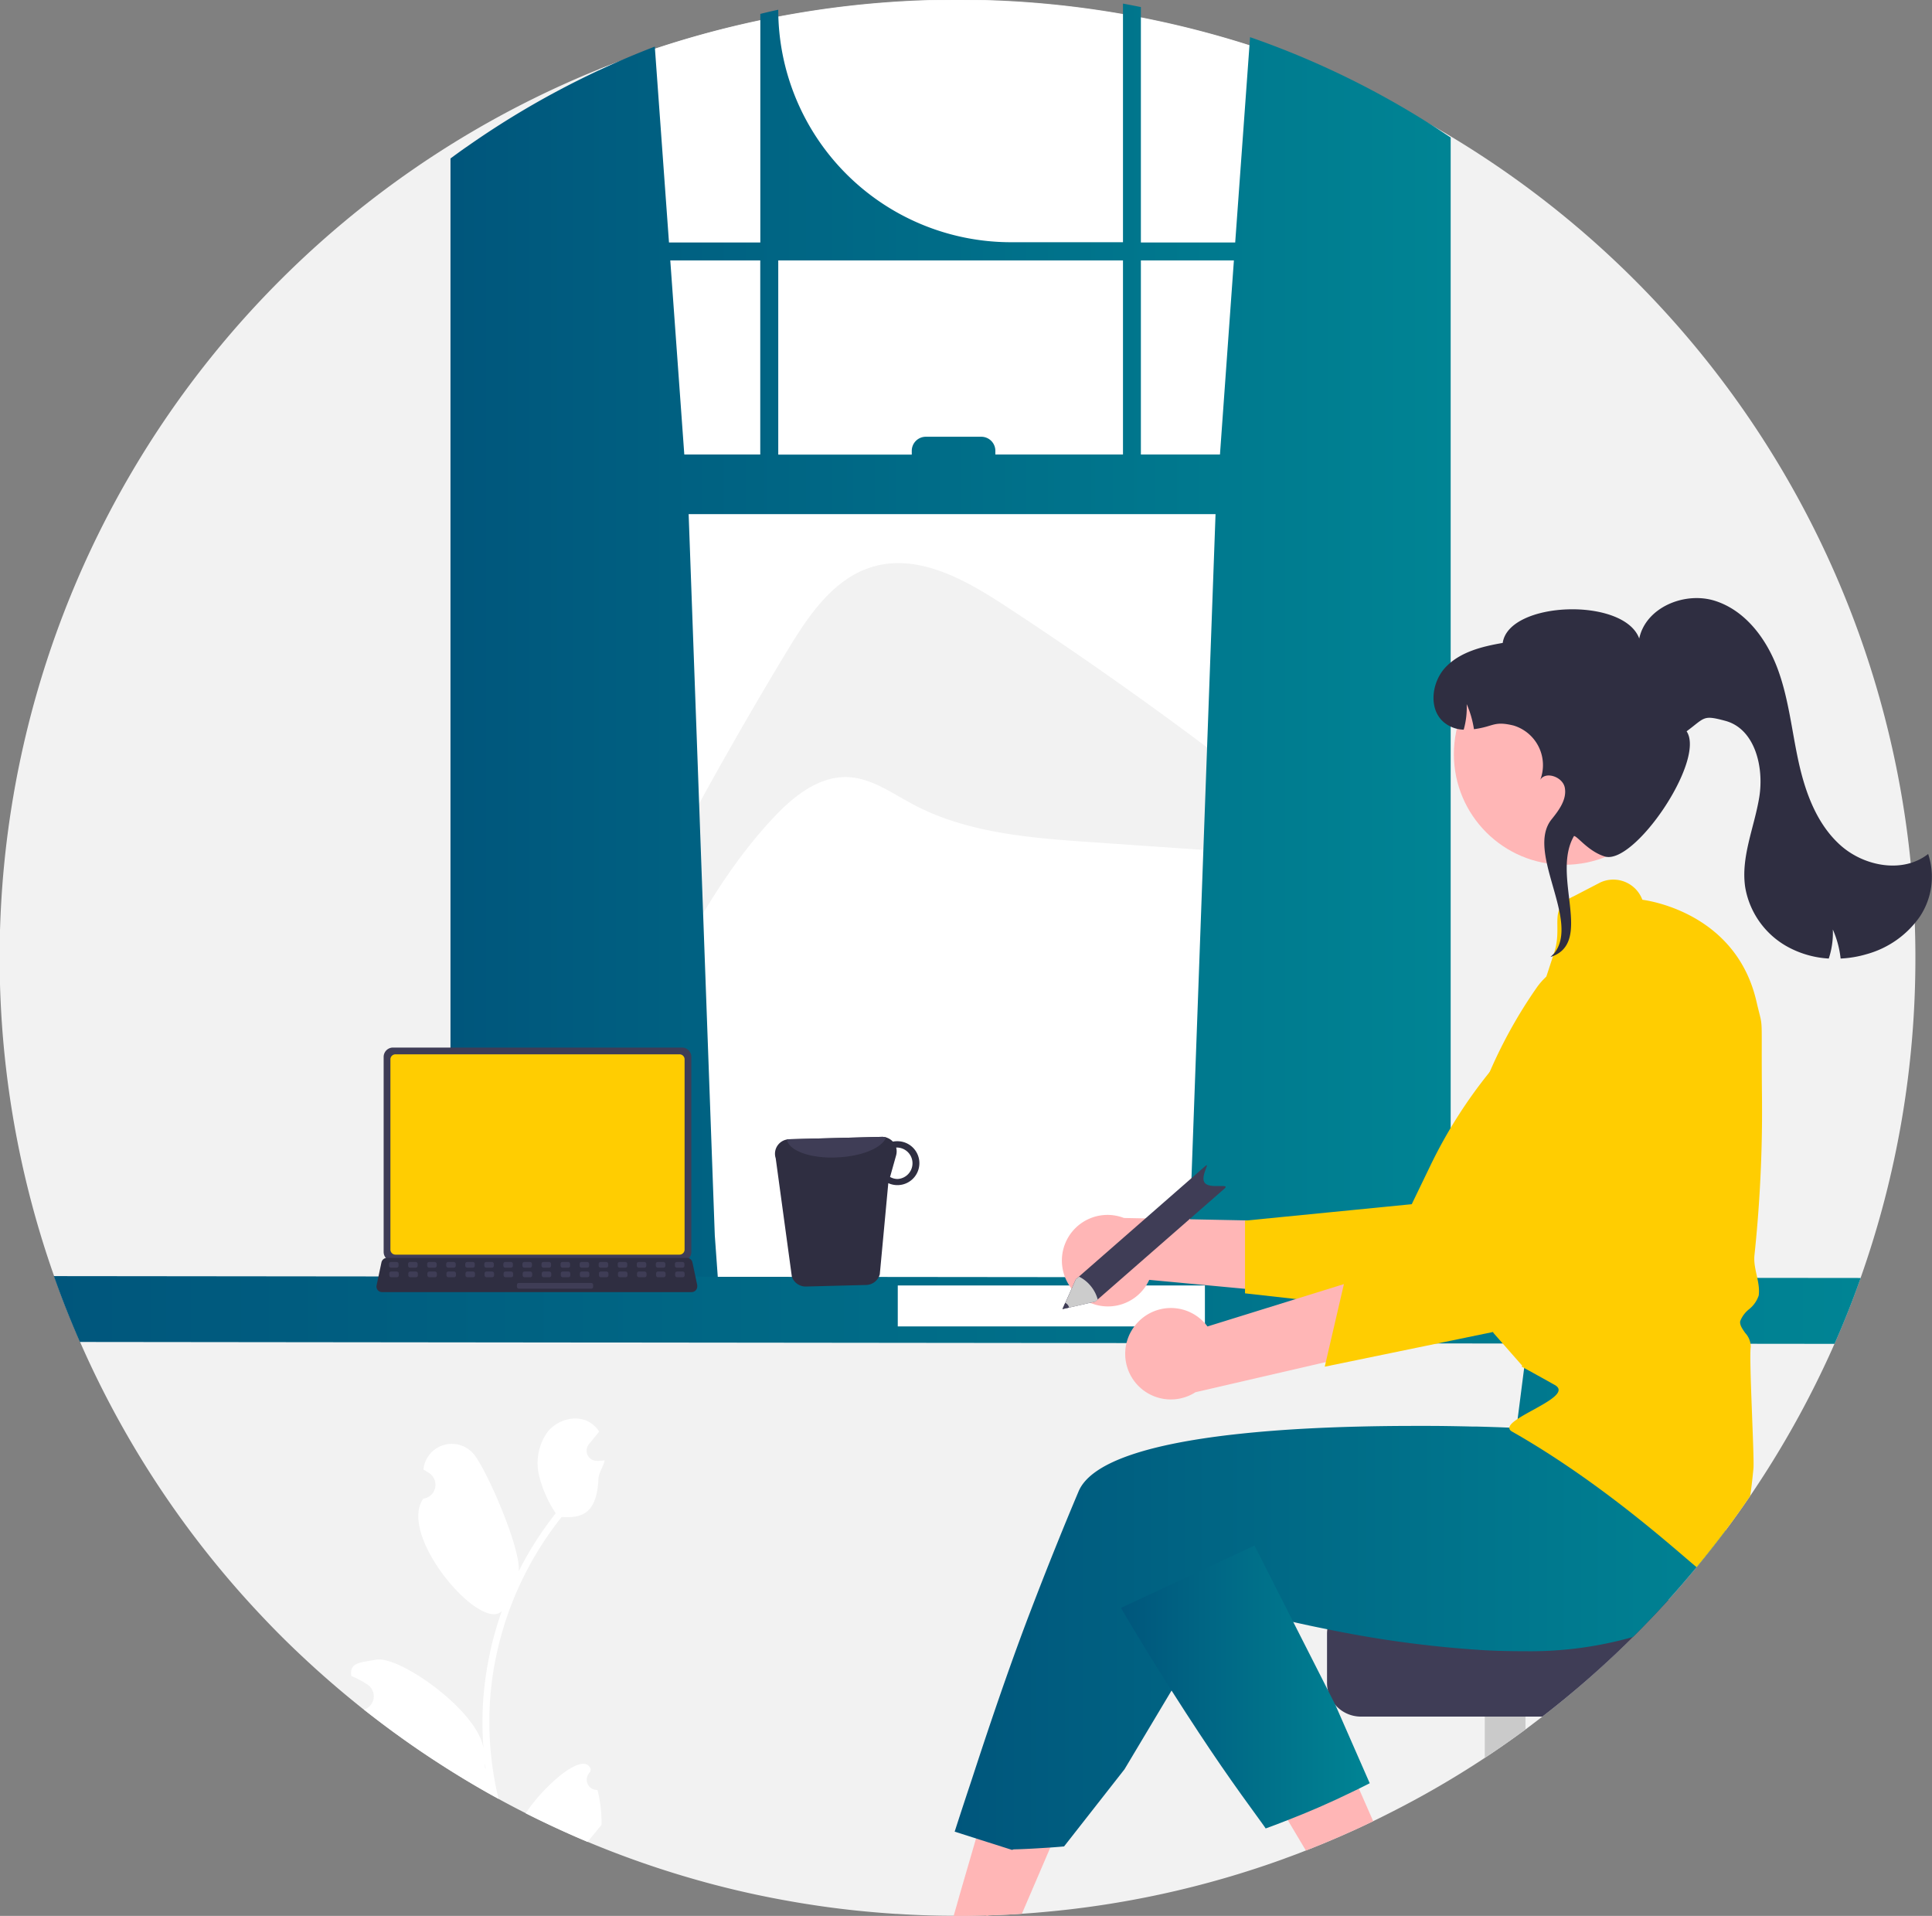 <svg xmlns="http://www.w3.org/2000/svg" xmlns:xlink="http://www.w3.org/1999/xlink" width="359.048" height="356.012" viewBox="0 0 359.048 356.012"><rect x="0" y="0" width="359.048" height="356.012" fill="#808080" stroke="none"/><defs><linearGradient id="a" y1="0.5" x2="1" y2="0.5" gradientUnits="objectBoundingBox"><stop offset="0" stop-color="#00567c"/><stop offset="1" stop-color="#008494"/></linearGradient><linearGradient id="b" x1="0" y1="0.5" x2="1" y2="0.5" xlink:href="#a"/><linearGradient id="c" x1="0" y1="0.5" x2="1" y2="0.5" xlink:href="#a"/><linearGradient id="d" x1="0" y1="0.5" x2="1" y2="0.5" xlink:href="#a"/></defs><g transform="translate(-17.62 -3.554)"><path d="M373.581,181.559a177.611,177.611,0,0,1-10.186,59.47.083.083,0,0,0,0,.036c-.03.09-.06.168-.1.258h0q-2.157,6.076-4.752,11.954a178.056,178.056,0,0,1-15.669,28.252q-2.211,3.254-4.572,6.411-2.6,3.487-5.393,6.837-2.553,3.092-5.237,6.058-3.188,3.541-6.591,6.9a177.367,177.367,0,0,1-16.825,14.8c-1.037.809-2.091,1.6-3.152,2.4q-3.709,2.738-7.568,5.285a174.758,174.758,0,0,1-17.58,10.186c-1.043.533-2.1,1.061-3.152,1.564q-6.13,2.966-12.517,5.453c-1.2.479-2.427.941-3.661,1.384l-.6.228a177.009,177.009,0,0,1-45.269,9.887c-1.073.1-2.151.174-3.224.246s-2.289.144-3.433.192c-.9.048-1.8.078-2.714.108h-.557q-1.834.06-3.679.072h-2.3q-5.321,0-10.564-.348h-.216c-1.252-.084-2.5-.174-3.739-.282q-6.645-.557-13.14-1.606c-.995-.156-1.989-.33-3-.509q-6.459-1.138-12.757-2.75-1.869-.473-3.721-.995a177.617,177.617,0,0,1-20.918-7.262q-5.86-2.463-11.51-5.321-2.541-1.288-5.039-2.654l-1.33-.725q-4.907-2.738-9.587-5.776-3.859-2.481-7.568-5.159l-.911-.653q-2.84-2.079-5.6-4.254-5.992-4.746-11.564-9.983-3.847-3.6-7.472-7.46A178.126,178.126,0,0,1,32.5,252.917q-2.624-5.992-4.823-12.206a.258.258,0,0,1,0-.03,178.016,178.016,0,1,1,345.906-59.122Z" transform="translate(0 0)" fill="#f2f2f2"/><path d="M348.813,21.9V246.841H203.36V16.458A178.5,178.5,0,0,1,348.813,21.9Z" transform="translate(-74.446 0)" fill="#fff"/><path d="M224.737,194.475c3.943-6.525,8.622-13.494,15.944-15.627,8.479-2.469,17.191,2.439,24.567,7.274a715.307,715.307,0,0,1,63.736,46.964v.252l-47.564-3.284c-11.457-.785-23.309-1.684-33.429-7.106-3.841-2.055-7.586-4.794-11.936-4.991-5.393-.24-10.126,3.535-13.829,7.484-21.924,23.338-28.27,59.038-52.867,79.542a780.777,780.777,0,0,1,55.377-110.509Z" transform="translate(-60.819 -69.995)" fill="#f2f2f2"/><path d="M341,28.086c-.365-.246-.737-.479-1.108-.719a160.848,160.848,0,0,0-33.956-16.46l-2.762,38.15H285.645V5.317c-1.1-.228-2.217-.443-3.326-.647V49.01H261.485a43.244,43.244,0,0,1-43.232-43.2h0q-1.672.36-3.331.773V49.058H197.947l-2.636-36.4a161.183,161.183,0,0,0-34.645,18.407l-.557.383c-.935.653-1.852,1.324-2.768,2V245.808h50l-.881-12.241L201.6,99.54h97.92l-4.859,134.015-.9,12.253h49.457V29.554Q342.124,28.835,341,28.086ZM214.91,88.455H200.793l-2.606-36.065H214.91Zm67.409,0H258.6v-.713a2.612,2.612,0,0,0-2.6-2.583H245.679a2.612,2.612,0,0,0-2.612,2.606h0v.713H218.254V52.389h64.065Zm3.326,0V52.389h17.287l-2.589,36.065Z" transform="translate(-56.001 -0.447)" fill="url(#a)"/><path d="M370.112,399.648a.066.066,0,0,0,0,.036c-.03.084-.06.168-.1.258h0q-2.157,6.076-4.752,11.948l-326.091-.354q-2.624-5.992-4.823-12.206v-.03Z" transform="translate(-6.706 -158.619)" fill="url(#b)"/><rect width="57.079" height="7.61" transform="translate(184.464 242.419)" fill="#fff"/><path d="M152.57,493.271c.2-1.8.479-3.6.839-5.333a61.836,61.836,0,0,1,12.236-26.179c3.487.2,6.543-.336,6.837-7.094.054-1.2.947-2.247,1.138-3.427-.33.042-.671.072-1,.09h-.354a1.9,1.9,0,0,1-1.983-1.8,1.858,1.858,0,0,1,.425-1.282l.431-.533c.216-.276.437-.539.659-.809l.072-.084c.246-.312.5-.6.749-.929a5.494,5.494,0,0,0-1.8-1.744c-2.517-1.474-5.992-.449-7.789,1.8a9.99,9.99,0,0,0-1.534,8.311,22.027,22.027,0,0,0,3.056,6.813c-.138.174-.282.342-.413.521a62.165,62.165,0,0,0-6.489,10.282c.515-4.027-5.788-18.575-8.233-21.655a5.3,5.3,0,0,0-9.449,2.606,1.243,1.243,0,0,1,0,.138c.366.2.719.419,1.067.647a2.6,2.6,0,0,1-1.049,4.734h-.054c-4.847,6.927,10.7,24.938,14.59,20.9a61.237,61.237,0,0,0-2.343,8.431,63.105,63.105,0,0,0-1.079,7.646,59.92,59.92,0,0,0,.048,9.725.407.407,0,0,1,0-.114c-.869-7.047-15.7-17.52-20.025-16.651-2.5.5-4.955.389-4.572,2.906v.126a15.826,15.826,0,0,1,1.953.941c.366.2.719.425,1.067.653a2.6,2.6,0,0,1-.659,4.644q2.75,2.175,5.6,4.254l.9.653q3.709,2.678,7.574,5.159,4.7,3.032,9.587,5.776l1.348.743a60.793,60.793,0,0,1-1.714-14.3,58.719,58.719,0,0,1,.36-6.567Zm2.313-15.112Zm-3.373,30.409-.132-.294v-.827c.054.378.1.755.15,1.132Zm19.42.6c.048-.2.084-.33.132-.527l-.048-.12c-1.408-3.355-8.844,3.4-12.056,8.3q5.644,2.846,11.51,5.321l.8-.989.066-.084c.6-.707,1.156-1.414,1.726-2.121v-.413a25.389,25.389,0,0,0-.749-6.046,1.917,1.917,0,0,1-1.39-3.319Z" transform="translate(-43.646 -176.318)" fill="#fff"/><path d="M350.736,395.831a8.431,8.431,0,0,0,11.732-2.151,8.339,8.339,0,0,0,.731-1.294l29.852,2.792-7.328-13.751-27.221-.539a8.479,8.479,0,0,0-7.789,14.944Z" transform="translate(-132.004 -151.009)" fill="#ffb6b6"/><path d="M403.77,365.7l41.3,4.632.144-.18c.27-.348,27.3-34.945,31.841-43.184a24.89,24.89,0,0,0,2.882-16.3v-.138l-.108-.09a12.631,12.631,0,0,0-15.8-.348A89.531,89.531,0,0,0,438.2,342l-3.445,7.136-30.984,3.056Z" transform="translate(-154.773 -121.817)" fill="#ffcd01"/><path d="M334.032,562.27,326.075,580.8c-1.144.078-2.283.144-3.427.192q-1.354.072-2.714.108l-.312.1-.252-.078q-1.834.054-3.679.072h-2.3l.527-1.8.6-2.139,2.469-8.49L320.55,556.5l5.3,2.277Z" transform="translate(-118.548 -221.626)" fill="#ffb6b6"/><path d="M432.375,563.382q-6.13,2.954-12.511,5.447l-4.164-7,13.41-5.89Z" transform="translate(-159.554 -221.402)" fill="#ffb6b6"/><path d="M485.7,515.28v14.74q-3.709,2.732-7.568,5.285V515.28Z" transform="translate(-184.577 -205.105)" fill="#cacaca"/><path d="M492.676,499.7q-3.188,3.535-6.591,6.9a178.889,178.889,0,0,1-16.855,14.794H435.5a6.292,6.292,0,0,1-4.728-2.14h0a6.214,6.214,0,0,1-1.42-2.786h0a6.421,6.421,0,0,1-.144-1.354V506a6.309,6.309,0,0,1,6.3-6.3Z" transform="translate(-164.969 -198.86)" fill="#3f3d56"/><path d="M460.288,434.079l-3.655,15.669a32.526,32.526,0,0,1,.354,6.867q-2.6,3.493-5.393,6.837-2.552,3.092-5.237,6.064-3.188,3.535-6.591,6.9a69.8,69.8,0,0,1-20.019,2.642c-2.493,0-5.027-.042-7.568-.18a206.851,206.851,0,0,1-29.264-3.913c-2.259-.449-4.38-.9-6.333-1.348-3.7-.833-6.795-1.612-9.036-2.205-2.523-.659-3.961-1.085-3.961-1.085L354,486.406,345.279,501l-11.229,14.333c-1.079.1-2.151.18-3.23.246s-2.283.15-3.427.2c-.9.048-1.8.078-2.714.1l-.312.1-.252-.084-4.074-1.294-1.378-.437-4.943-1.576s1.108-3.475,3.038-9.269c.713-2.127,5.74-17.85,11.007-31.583,1.558-4.074,3.176-8.209,4.835-12.319,1.36-3.379,2.75-6.747,4.152-10.066,2.439-5.752,14.231-8.856,28.108-10.486.707-.078,1.42-.162,2.133-.234,7.07-.749,14.578-1.132,21.571-1.306,3.517-.09,6.909-.126,10.06-.132h3c2.6,0,4.991.048,7.1.09l1.2.03h.773c4.608.12,7.43.264,7.43.264l1.1-8.592.222-1.732.21-1.654h0l.03-.21h.174l3.086-.036,25.585-.5,10.9-.461Z" transform="translate(-118.68 -168.675)" fill="url(#c)"/><path d="M411.524,527.022c-1.049.533-2.1,1.061-3.158,1.564q-6.13,3-12.517,5.453c-1.2.479-2.427.935-3.661,1.384-.132-.192-.276-.383-.413-.6-5.866-8.053-9.521-13.182-17.071-25.01-3.158-4.949-6.333-10.108-9.413-15.375l22.314-10.42,2.5-1.168,7.19,14.171,6.417,12.637,1.432,2.816Z" transform="translate(-139.35 -192.106)" fill="url(#d)"/><circle cx="20.558" cy="20.558" r="20.558" transform="translate(287.813 123.132)" fill="#ffb6b6"/><path d="M527.452,316.926c-.174-16.981.33-12.062-1.019-17.91-3.6-15.723-18.575-18.575-21.211-18.94a5.77,5.77,0,0,0-7.43-3.373c-.126.048-.252.1-.371.156l-5,2.594c-4.847,2.217-1.905,5.393-3.6,10.486l-1.762,5.393-14.41,39.84,2.912,15.16h0l1.965,10.216,5.83,6.639-.108-1.061-.132.2h0l-.336.5,1.39.761,3.463,1.917c.27.15.539.3.8.455h0l.5.276c4.194,2.361-11.385,6.657-7.927,8.67l1.432.821c15.986,9.353,28.761,20.972,32.86,24.375q2.762-3.344,5.393-6.837,2.367-3.146,4.572-6.411c.258-1.7.431-3.4.6-5.063.2-2.007-.851-20.57-.5-22.613a3.767,3.767,0,0,0-1.025-2.594c-.581-.833-1.043-1.5-.935-2.187a5.271,5.271,0,0,1,1.642-2.223,5.506,5.506,0,0,0,1.8-2.559c.336-2.487-1.055-4.979-.791-7.484q.647-6.1.995-12.253Q527.536,325.4,527.452,316.926Z" transform="translate(-182.381 -109.332)" fill="#ffcd01"/><path d="M368.981,408.169a8.437,8.437,0,0,1,11.93-.312,8.282,8.282,0,0,1,.983,1.114l28.629-8.892-4.332,14.98-26.526,6.13a8.479,8.479,0,0,1-10.684-13.02Z" transform="translate(-139.877 -158.931)" fill="#ffb6b6"/><path d="M428.5,376.674l53.142-10.953-13.781,3.415c.156-.413,15.657-41.488,17.538-50.7a24.915,24.915,0,0,0-2.1-16.424l-.072-.12-.126-.06a12.649,12.649,0,0,0-15.19,4.374,89.514,89.514,0,0,0-15.141,38.162l-1.144,7.789-18.737,5.6Z" transform="translate(-164.685 -119.162)" fill="#ffcd01"/><path d="M261.125,382.091a2.714,2.714,0,0,0,2.612,1.833l11.2-.288a2.69,2.69,0,0,0,2.529-1.971l1.582-16.951a4.08,4.08,0,1,0,1.588-7.789,3.842,3.842,0,0,0-.737.072,2.78,2.78,0,0,0-2.061-.887l-17.227.443a2.5,2.5,0,0,0-.425.054,2.69,2.69,0,0,0-2.151,3.14,3.394,3.394,0,0,0,.09.354Zm18.251-18.527,1.133-4.039a2.8,2.8,0,0,0,0-1.426h.156a2.924,2.924,0,0,1,.138,5.842,2.792,2.792,0,0,1-1.426-.378Z" transform="translate(-96.344 -141.308)" fill="#2f2e41"/><path d="M261.66,356.6c.366,2.1,4.494,3.6,9.455,3.32,4.566-.21,8.3-1.8,8.988-3.715a2.691,2.691,0,0,0-.785-.1l-17.227.443A2.5,2.5,0,0,0,261.66,356.6Z" transform="translate(-97.814 -141.303)" fill="#3f3d56"/><path d="M136.61,330.158V366.4a1.744,1.744,0,0,0,1.744,1.744h53.7a1.744,1.744,0,0,0,1.738-1.744V330.158a1.738,1.738,0,0,0-1.738-1.738h-53.7A1.744,1.744,0,0,0,136.61,330.158Z" transform="translate(-47.692 -130.209)" fill="#3f3d56"/><path d="M138.71,331.455v35.352a.941.941,0,0,0,.935.935h52.8a.941.941,0,0,0,.935-.935V331.455a.935.935,0,0,0-.935-.935h-52.8A.935.935,0,0,0,138.71,331.455Z" transform="translate(-48.534 -131.051)" fill="#ffcd01"/><path d="M134.6,399.606a1.043,1.043,0,0,0,.821.4h57.522A1.048,1.048,0,0,0,194,398.941a1.309,1.309,0,0,0,0-.216l-.893-4.236a1.078,1.078,0,0,0-.659-.773,1.138,1.138,0,0,0-.378-.066H136.342a1.126,1.126,0,0,0-.372.066,1.061,1.061,0,0,0-.659.773l-.893,4.236a1.037,1.037,0,0,0,.18.881Z" transform="translate(-46.802 -156.354)" fill="#2f2e41"/><rect width="1.774" height="1.061" rx="0.34" transform="translate(143.042 238.057)" fill="#3f3d56"/><rect width="1.774" height="1.061" rx="0.34" transform="translate(139.501 238.057)" fill="#3f3d56"/><rect width="1.774" height="1.061" rx="0.34" transform="translate(135.96 238.057)" fill="#3f3d56"/><rect width="1.774" height="1.061" rx="0.34" transform="translate(132.419 238.057)" fill="#3f3d56"/><rect width="1.774" height="1.061" rx="0.34" transform="translate(128.878 238.057)" fill="#3f3d56"/><rect width="1.774" height="1.061" rx="0.34" transform="translate(125.336 238.057)" fill="#3f3d56"/><rect width="1.774" height="1.061" rx="0.34" transform="translate(121.795 238.057)" fill="#3f3d56"/><rect width="1.774" height="1.061" rx="0.34" transform="translate(118.254 238.057)" fill="#3f3d56"/><rect width="1.774" height="1.061" rx="0.34" transform="translate(114.707 238.057)" fill="#3f3d56"/><rect width="1.774" height="1.061" rx="0.34" transform="translate(111.165 238.057)" fill="#3f3d56"/><rect width="1.774" height="1.061" rx="0.34" transform="translate(107.624 238.057)" fill="#3f3d56"/><rect width="1.774" height="1.061" rx="0.34" transform="translate(104.083 238.057)" fill="#3f3d56"/><rect width="1.774" height="1.061" rx="0.34" transform="translate(100.542 238.057)" fill="#3f3d56"/><rect width="1.774" height="1.061" rx="0.34" transform="translate(97.001 238.057)" fill="#3f3d56"/><rect width="1.774" height="1.061" rx="0.34" transform="translate(93.459 238.057)" fill="#3f3d56"/><rect width="1.774" height="1.061" rx="0.34" transform="translate(89.918 238.057)" fill="#3f3d56"/><rect width="1.774" height="1.061" rx="0.34" transform="translate(143.084 239.83)" fill="#3f3d56"/><rect width="1.774" height="1.061" rx="0.34" transform="translate(139.543 239.83)" fill="#3f3d56"/><rect width="1.774" height="1.061" rx="0.34" transform="translate(136.002 239.83)" fill="#3f3d56"/><rect width="1.774" height="1.061" rx="0.34" transform="translate(132.461 239.83)" fill="#3f3d56"/><rect width="1.774" height="1.061" rx="0.34" transform="translate(128.919 239.83)" fill="#3f3d56"/><rect width="1.774" height="1.061" rx="0.34" transform="translate(125.378 239.83)" fill="#3f3d56"/><rect width="1.774" height="1.061" rx="0.34" transform="translate(121.837 239.83)" fill="#3f3d56"/><rect width="1.774" height="1.061" rx="0.34" transform="translate(118.296 239.83)" fill="#3f3d56"/><rect width="1.774" height="1.061" rx="0.34" transform="translate(114.749 239.83)" fill="#3f3d56"/><rect width="1.774" height="1.061" rx="0.34" transform="translate(111.207 239.83)" fill="#3f3d56"/><rect width="1.774" height="1.061" rx="0.34" transform="translate(107.666 239.83)" fill="#3f3d56"/><rect width="1.774" height="1.061" rx="0.34" transform="translate(104.125 239.83)" fill="#3f3d56"/><rect width="1.774" height="1.061" rx="0.34" transform="translate(100.584 239.83)" fill="#3f3d56"/><rect width="1.774" height="1.061" rx="0.34" transform="translate(97.043 239.83)" fill="#3f3d56"/><rect width="1.774" height="1.061" rx="0.34" transform="translate(93.501 239.83)" fill="#3f3d56"/><rect width="1.774" height="1.061" rx="0.34" transform="translate(89.96 239.83)" fill="#3f3d56"/><rect width="14.165" height="1.061" rx="0.34" transform="translate(113.688 241.951)" fill="#3f3d56"/><path d="M349.629,386.118,373.662,365.1c1.144-1-1.037,1.977-.036,3.122s4.794,0,3.655,1.019l-24.034,21.008-6.088,1.39Z" transform="translate(-132.083 -144.832)" fill="#3f3d56"/><path d="M349.641,399.969l.6-.509a6.592,6.592,0,0,1,2.043,1.582,6.729,6.729,0,0,1,1.438,2.678l-.443.383-4.853,1.108-1.234.282.515-1.156Z" transform="translate(-132.095 -158.683)" fill="#ccc"/><path d="M347.655,407.6a1.246,1.246,0,0,1,.719.875l-1.234.282Z" transform="translate(-132.075 -161.946)" fill="#3f3d56"/><path d="M552.571,248.278a17.82,17.82,0,0,1-9.8,6.9,20.42,20.42,0,0,1-4.877.827,18.455,18.455,0,0,0-1.45-5.393,15.159,15.159,0,0,1-.755,5.393,18.048,18.048,0,0,1-7.13-1.911,15.623,15.623,0,0,1-8.389-11.277c-.869-5.626,1.678-11.145,2.6-16.777s-.809-12.727-6.31-14.207c-4.194-1.12-3.715-.635-7.19,1.947,3.6,5.351-9.749,24.962-15.219,23.255-3.092-.965-5.075-3.8-5.71-3.8-4.3,7.406,3.793,19.887-4.368,22.482l.677-.671c4.925-6.064-5.393-18.886-.443-24.944,1.372-1.7,2.834-3.7,2.427-5.848-.383-2.037-3.6-3.116-4.566-1.444a7.687,7.687,0,0,0-4.973-10.108c-3.7-.893-3.637.2-7.346.683a18.522,18.522,0,0,0-1.348-4.656,15.13,15.13,0,0,1-.557,4.746,5.992,5.992,0,0,1-3.6-1.306c-3.026-2.439-2.4-7.562.288-10.354s6.729-3.8,10.564-4.458c1.115-7.789,22.536-8.568,25.37-.815,1.2-5.788,8.461-8.8,14.1-7s9.545,7.058,11.606,12.583,2.636,11.51,3.9,17.287,3.415,11.654,7.831,15.579,11.606,5.237,16.256,1.582A13.34,13.34,0,0,1,552.571,248.278Z" transform="translate(-178.206 -74.334)" fill="#2f2e41"/></g></svg>